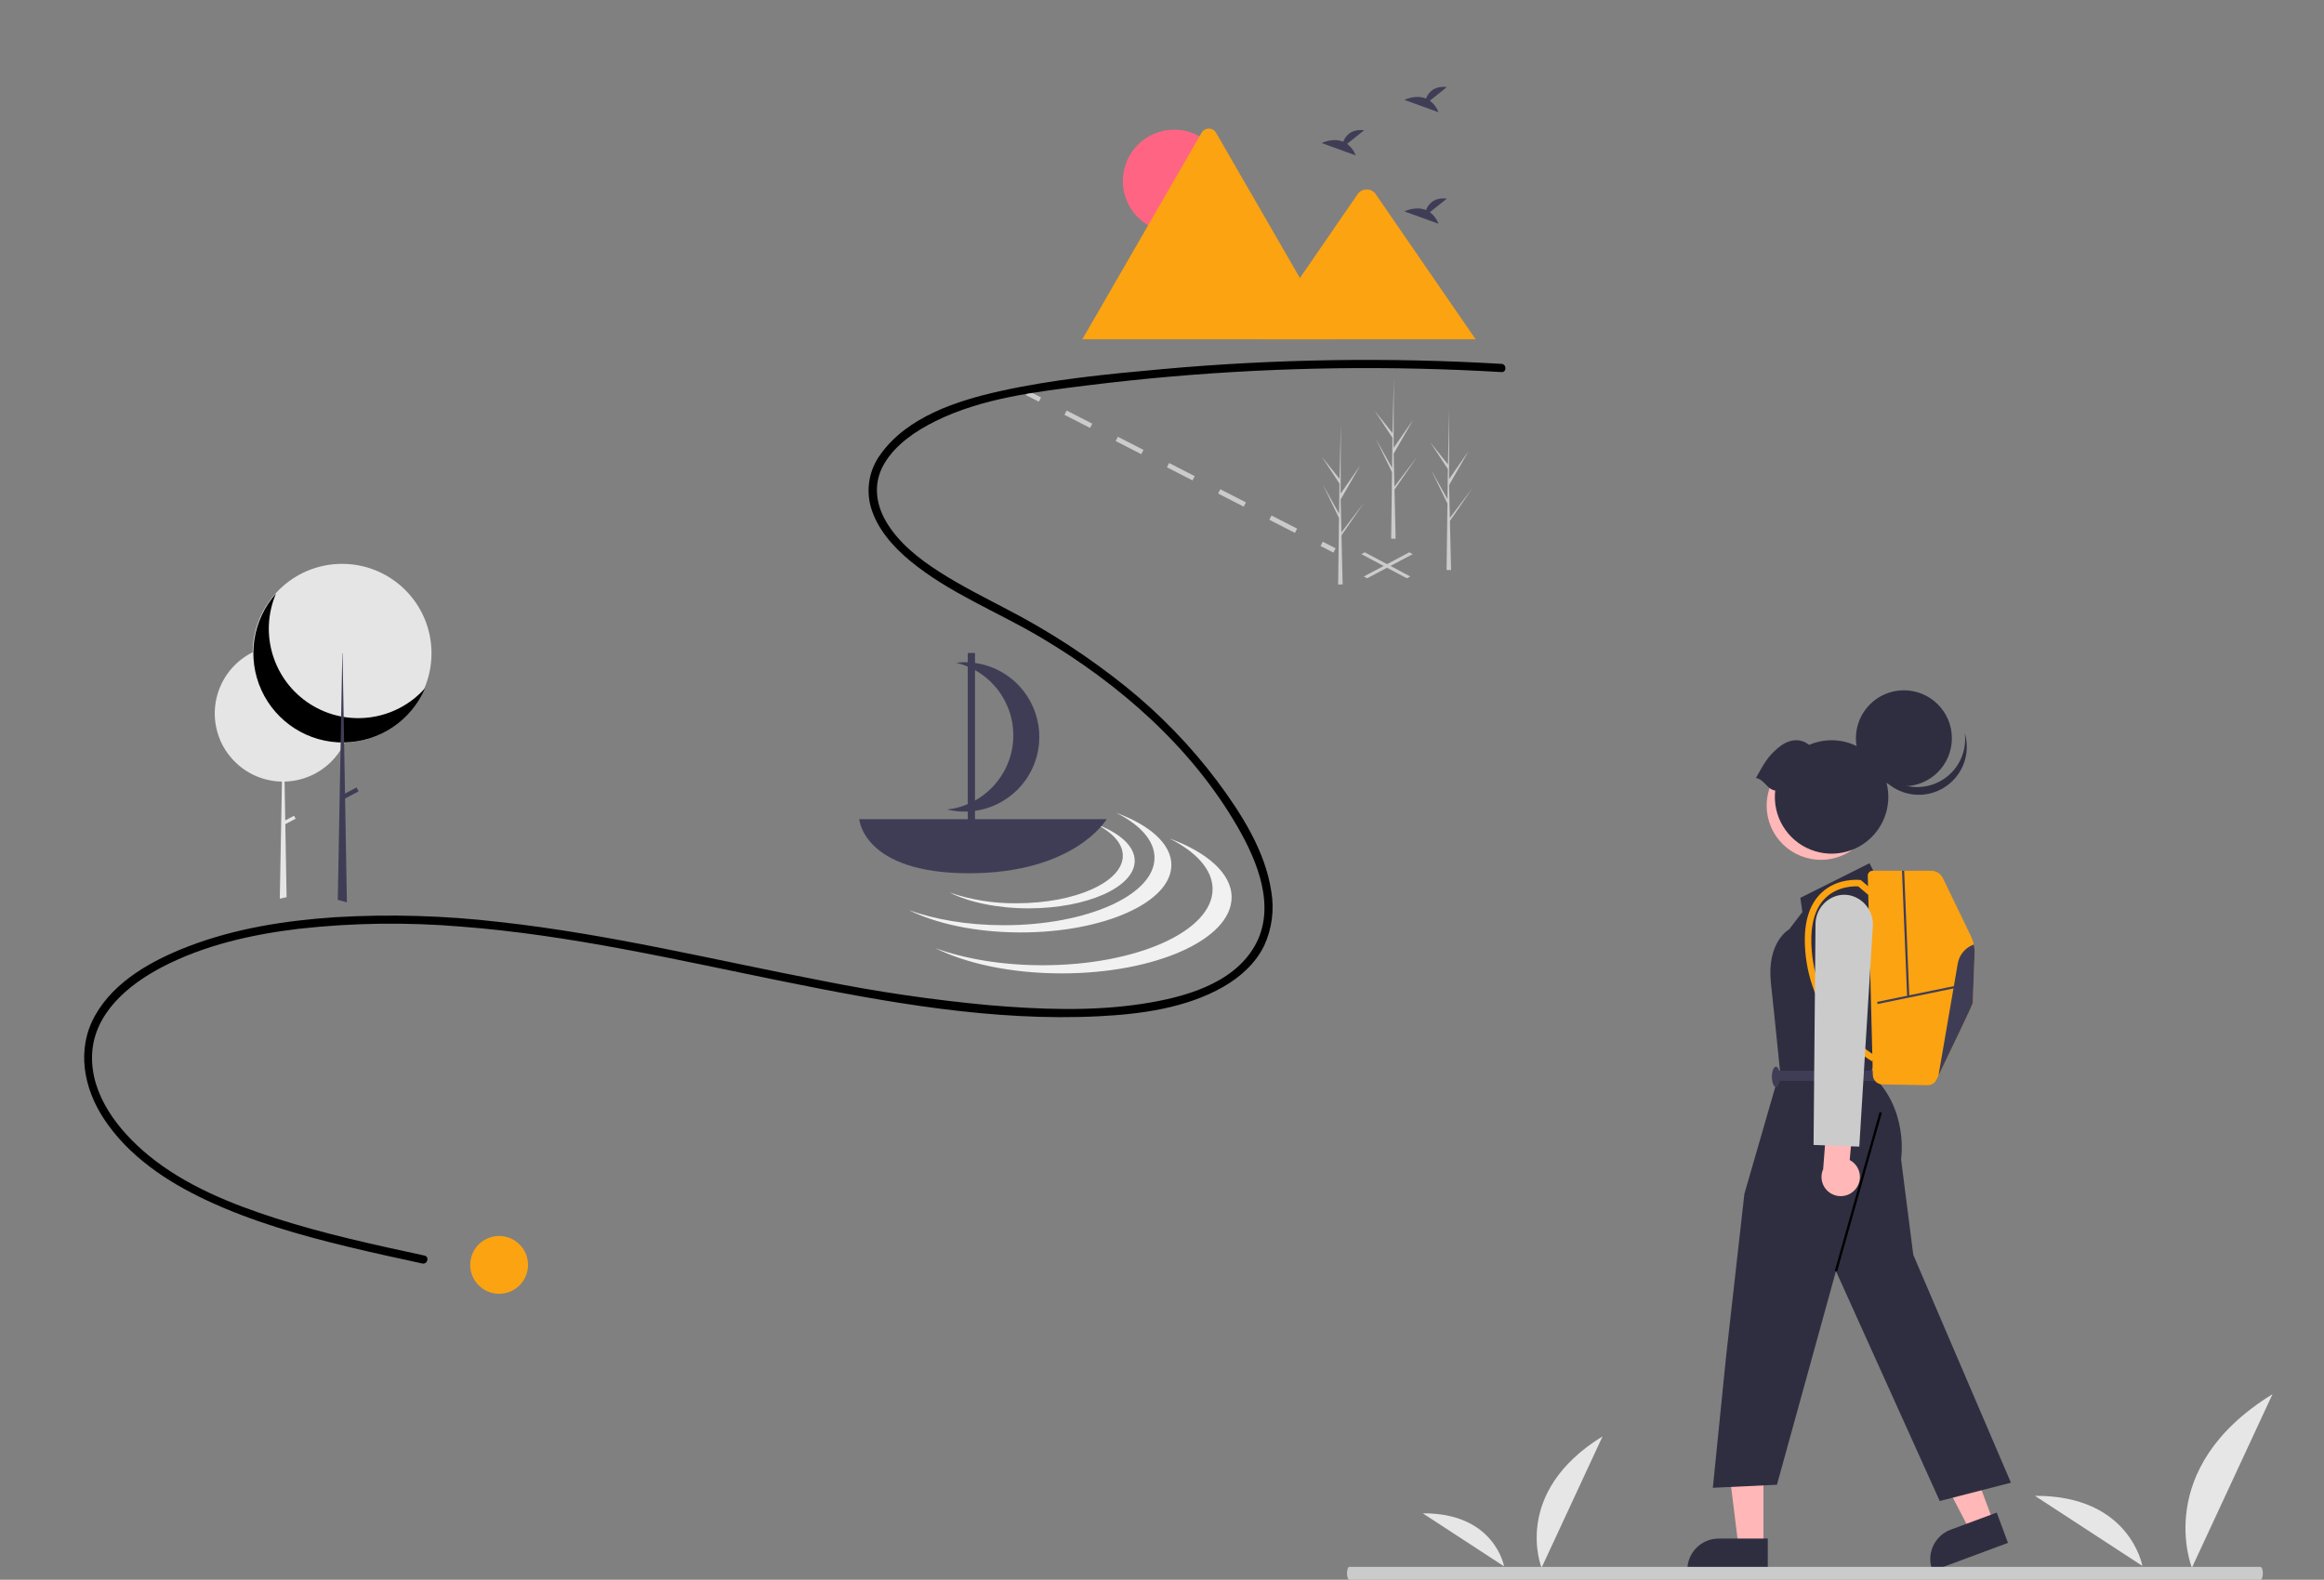 <?xml version="1.0" encoding="UTF-8"?>
<svg width="856px" height="582px" viewBox="0 0 856 582" xmlns="http://www.w3.org/2000/svg" xmlns:xlink="http://www.w3.org/1999/xlink" version="1.1">
 <rect x="0" y="0" width="856" height="582" fill="#808080" stroke="none"/>
 <!-- Generated by Pixelmator Pro 2.0.5 -->
 <path id="efdf5e1f-6b90-40c1-9274-afa2b16f39be-1520" d="M567.81 577.553 C567.81 577.553 556.577 549.903 590.275 529.166 Z" fill="#e6e6e6" fill-opacity="1" stroke="none"/>
 <path id="af7fe47f-56e6-4bb6-aa0f-d6efaf86a160-1521" d="M553.995 577.05 C553.995 577.05 550.569 557.342 524.048 557.512 Z" fill="#e6e6e6" fill-opacity="1" stroke="none"/>
 <path id="a08d42bc-6ae2-46d7-9736-aba59e52cc48-1522" d="M807.349 577.553 C807.349 577.553 792.509 541.024 837.028 513.628 Z" fill="#e6e6e6" fill-opacity="1" stroke="none"/>
 <path id="bafd7749-4c33-42a1-9524-e744b9f16454-1523" d="M789.098 576.888 C789.098 576.888 784.572 550.852 749.534 551.076" fill="#e6e6e6" fill-opacity="1" stroke="none"/>
 <path id="Path" d="M518.204 213.051 L501.427 204.14 502.683 203.473 519.459 212.385 Z" fill="#cbcbcb" fill-opacity="1" stroke="none"/>
 <path id="Path-1" d="M503.57 213.051 L502.316 212.385 519.091 203.473 520.346 204.14 Z" fill="#cbcbcb" fill-opacity="1" stroke="none"/>
 <path id="Path-2" d="M377.898 145.559 L378.708 143.979 383.447 146.407 382.637 147.987 Z" fill="#cbcbcb" fill-opacity="1" stroke="none"/>
 <path id="Path-3" d="M476.966 196.324 L467.533 191.49 468.342 189.91 477.775 194.744 Z M458.1 186.657 L448.667 181.823 449.476 180.243 458.909 185.077 Z M439.234 176.989 L429.801 172.155 430.611 170.575 440.044 175.409 Z M420.369 167.322 L410.936 162.488 411.745 160.908 421.178 165.742 Z M401.503 157.654 L392.07 152.821 392.88 151.241 402.312 156.074 Z" fill="#cbcbcb" fill-opacity="1" stroke="none"/>
 <path id="Path-4" d="M486.398 201.157 L487.208 199.577 491.947 202.006 491.137 203.586 Z" fill="#cbcbcb" fill-opacity="1" stroke="none"/>
 <path id="Path-5" d="M129.377 262.81 Q129.377 263.642 129.323 264.46 C129.121 267.604 128.327 270.682 126.981 273.531 126.971 273.555 126.959 273.578 126.948 273.6 126.886 273.732 126.821 273.865 126.755 273.995 126.355 274.801 125.911 275.584 125.426 276.341 120.921 283.402 113.192 287.751 104.819 287.938 L105.067 302.232 108.309 300.525 108.888 301.626 105.092 303.624 105.556 330.172 105.561 330.527 103.055 331.085 103.06 330.728 103.849 287.94 C97.145 287.844 90.76 285.065 86.12 280.226 85.962 280.063 85.806 279.894 85.653 279.727 L85.635 279.708 C83.722 277.621 82.174 275.226 81.057 272.624 81.082 272.651 81.108 272.677 81.132 272.705 75.893 260.454 81.122 246.244 93.052 240.31 93.139 240.267 93.227 240.225 93.314 240.182 105.099 234.505 119.268 238.807 125.909 250.077 126.062 250.334 126.21 250.596 126.352 250.861 128.342 254.529 129.381 258.637 129.376 262.81 Z" fill="#e5e5e5" fill-opacity="1" stroke="none"/>
 <path id="Path-6" d="M158.937 240.67 C158.937 258.865 144.188 273.614 125.993 273.614 107.799 273.614 93.049 258.865 93.049 240.67 93.049 222.476 107.799 207.726 125.993 207.726 144.188 207.726 158.937 222.476 158.937 240.67 Z" fill="#e5e5e5" fill-opacity="1" stroke="none"/>
 <path id="Path-7" d="M101.668 218.666 C95.322 233.513 100.669 250.771 114.298 259.428 127.928 268.085 145.822 265.589 156.563 253.533 151.433 265.534 139.703 273.375 126.653 273.528 113.603 273.681 101.693 266.116 96.284 254.238 90.875 242.361 92.986 228.41 101.668 218.666 Z" fill="#000000" fill-opacity="1" stroke="none"/>
 <path id="Path-8" d="M127.775 332.446 L124.411 331.502 124.418 331.14 125.426 276.341 125.476 273.609 125.477 273.529 125.654 263.955 125.909 250.078 125.909 250.076 126.082 240.67 126.175 240.67 126.353 250.861 126.584 264.124 126.749 273.535 126.749 273.605 126.756 273.993 126.756 273.995 127.076 292.34 127.109 294.163 127.769 332.081 Z" fill="#3f3d56" fill-opacity="1" stroke="none"/>
 <path id="Path-9" d="M125.877 292.971 L131.323 290.104 132.082 291.545 126.636 294.412 Z" fill="#3f3d56" fill-opacity="1" stroke="none"/>
 <path id="Path-10" d="M553.044 134.052 C511.463 131.594 469.757 132.235 428.271 135.97 408.276 137.777 387.962 139.729 368.336 144.091 352.528 147.604 334.181 153.542 324.332 167.372 320.15 173.021 318.852 180.301 320.823 187.047 323.171 194.931 329.013 201.493 335.235 206.633 349.555 218.463 367.322 225.347 383.193 234.746 412.171 251.906 438.691 275.035 455.713 304.417 463.204 317.346 470.329 334.538 461.988 348.784 453.817 362.741 435.576 367.55 420.7 369.817 402.055 372.659 382.849 371.888 364.126 370.297 343.6 368.383 323.188 365.393 302.975 361.34 263.376 353.737 224.137 344.064 183.988 339.666 163.857 337.298 143.556 336.711 123.322 337.911 105.047 339.144 86.617 342.035 69.45 348.624 56.221 353.701 42.12 361.384 34.975 374.195 28.087 386.545 30.773 400.787 38.273 412.181 47.298 425.891 61.37 435.286 76 442.152 92.658 449.97 110.475 455.038 128.315 459.348 137.363 461.534 146.46 463.51 155.558 465.476 157.456 465.886 158.267 462.971 156.362 462.559 138.016 458.595 119.616 454.617 101.726 448.879 85.17 443.568 68.227 436.765 54.669 425.614 43.7 416.592 33.272 403.415 33.919 388.433 34.572 373.33 47.244 362.785 59.664 356.294 75.185 348.183 92.82 344.232 110.1 342.167 129.886 339.962 149.84 339.69 169.678 341.356 209.733 344.404 248.893 353.528 288.165 361.487 326.317 369.218 365.66 376.377 404.758 374.394 420.255 373.608 436.86 371.388 450.544 363.565 456.808 359.984 462.458 354.933 465.642 348.36 468.51 342.107 469.417 335.131 468.243 328.352 466.025 313.46 457.18 299.651 448.354 287.79 438.68 274.924 427.458 263.3 414.941 253.178 401.204 242.123 386.393 232.474 370.73 224.377 362.423 220.004 353.999 215.799 346.083 210.733 338.493 205.877 331.007 200.033 326.372 192.149 322.363 185.33 321.628 177.547 325.803 170.631 330.026 163.636 337.302 158.757 344.477 155.192 361.765 146.602 381.864 144.303 400.778 141.947 441.39 136.906 482.318 134.865 523.231 135.841 Q538.147 136.192 553.044 137.077 C554.988 137.191 554.982 134.166 553.044 134.052 Z" fill="#000000" fill-opacity="1" stroke="none"/>
 <path id="Path-11" d="M526.665 37.094 L532.946 32.07 C528.067 31.532 526.062 34.193 525.242 36.299 521.43 34.716 517.28 36.791 517.28 36.791 L529.847 41.353 C529.213 39.66 528.109 38.182 526.665 37.094 Z" fill="#3f3d56" fill-opacity="1" stroke="none"/>
 <path id="Path-12" d="M496.184 52.997 L502.465 47.974 C497.585 47.435 495.58 50.097 494.76 52.203 490.948 50.62 486.798 52.694 486.798 52.694 L499.365 57.257 C498.731 55.563 497.628 54.086 496.184 52.997 Z" fill="#3f3d56" fill-opacity="1" stroke="none"/>
 <path id="Path-13" d="M526.665 78.178 L532.946 73.154 C528.067 72.616 526.062 75.277 525.242 77.383 521.43 75.8 517.28 77.875 517.28 77.875 L529.847 82.437 C529.213 80.744 528.109 79.266 526.665 78.178 Z" fill="#3f3d56" fill-opacity="1" stroke="none"/>
 <g id="e2dfab6d-8627-4cc0-b13e-69de57259a01">
  <path id="bedd3b2f-f695-46eb-9812-80ad4d1341b6" d="M451.429 66.697 C451.429 77.148 442.957 85.62 432.506 85.62 422.055 85.62 413.582 77.148 413.582 66.697 413.582 56.246 422.055 47.774 432.506 47.774 442.957 47.774 451.429 56.246 451.429 66.697 Z" fill="#ff6583" fill-opacity="1" stroke="none"/>
  <path id="efdddea5-7f44-48b8-bec9-83339a7f085f-1524" d="M491.846 125.009 L399.013 125.009 C398.897 125.01 398.781 125.001 398.666 124.981 L442.573 48.935 C443.118 47.97 444.14 47.374 445.248 47.374 446.356 47.374 447.378 47.97 447.924 48.935 L477.389 99.966 478.8 102.408 Z" fill="#fca311" fill-opacity="1" stroke="none"/>
  <path id="f8d22fd6-a75d-4da9-80c1-fba8d7f50740-1525" d="M543.531 125.01 L463.24 125.01 478.798 102.41 479.917 100.782 500.191 71.331 C500.916 70.419 501.995 69.859 503.157 69.79 504.32 69.72 505.457 70.148 506.285 70.967 506.39 71.082 506.487 71.203 506.577 71.331 Z" fill="#fca311" fill-opacity="1" stroke="none"/>
 </g>
 <path id="Path-14" d="M411.086 299.424 C419.886 303.822 425.243 309.631 425.243 316.002 425.243 329.726 400.408 340.852 369.774 340.852 356.455 340.852 344.235 338.747 334.673 335.242 344.829 340.318 359.572 343.515 375.986 343.515 406.621 343.515 431.455 332.389 431.455 318.664 431.455 310.907 423.518 303.982 411.086 299.424 Z" fill="#f1f1f1" fill-opacity="1" stroke="none"/>
 <path id="Path-15" d="M430.659 308.852 C440.588 313.814 446.633 320.368 446.633 327.557 446.633 343.044 418.61 355.598 384.042 355.598 369.013 355.598 355.225 353.223 344.436 349.267 355.896 354.995 372.531 358.602 391.053 358.602 425.62 358.602 453.643 346.048 453.643 330.562 453.643 321.808 444.686 313.994 430.659 308.852 Z" fill="#f1f1f1" fill-opacity="1" stroke="none"/>
 <path id="Path-16" d="M403.596 303.577 C409.795 306.675 413.569 310.768 413.569 315.256 413.569 324.925 396.073 332.764 374.49 332.764 366.081 332.872 357.717 331.536 349.761 328.811 356.916 332.388 367.303 334.64 378.867 334.64 400.45 334.64 417.946 326.801 417.946 317.132 417.946 311.667 412.354 306.787 403.596 303.577 Z" fill="#f1f1f1" fill-opacity="1" stroke="none"/>
 <path id="Path-17" d="M316.492 301.802 C316.492 301.802 317.855 321.713 356.905 321.713 395.955 321.713 407.614 301.802 407.614 301.802 Z" fill="#3f3d56" fill-opacity="1" stroke="none"/>
 <path id="Path-18" d="M371.92 249.559 C366.282 245.276 359.207 243.34 352.174 244.157 365.146 247.285 374.003 259.271 373.183 272.59 372.362 285.909 362.101 296.718 348.843 298.229 361.507 301.286 374.579 295.043 380.16 283.271 385.741 271.5 382.302 257.428 371.92 249.559 Z" fill="#3f3d56" fill-opacity="1" stroke="none"/>
 <path id="Path-19" d="M356.461 240.564 L359.124 240.564 359.124 303.941 356.461 303.941 Z" fill="#3f3d56" fill-opacity="1" stroke="none"/>
 <path id="Path-20" d="M534.103 193.475 L534.088 193.45 534.052 191.902 542.393 179.792 534.062 190.743 534.032 191.071 533.747 178.692 540.952 166.137 533.727 176.518 533.802 150.873 533.802 150.788 533.8 150.872 533.321 171.083 526.755 162.873 533.3 172.824 533.157 183.897 527.114 173.091 533.134 185.524 533.054 191.681 532.834 208.738 532.818 210.012 Q533.652 210.019 534.47 209.985 L534.092 193.601 Z" fill="#cbcbcb" fill-opacity="1" stroke="none"/>
 <path id="Path-21" d="M494.165 198.8 L494.151 198.775 494.115 197.227 502.456 185.117 494.125 196.069 494.095 196.396 493.809 184.017 501.014 171.462 493.789 181.843 493.864 156.198 493.864 156.113 493.862 156.197 493.383 176.408 486.817 168.198 493.362 178.149 493.219 189.222 487.177 178.416 493.197 190.849 493.117 197.006 492.896 214.063 492.88 215.337 Q493.715 215.344 494.532 215.31 L494.154 198.926 Z" fill="#cbcbcb" fill-opacity="1" stroke="none"/>
 <path id="Path-22" d="M513.69 181.937 L513.676 181.913 513.64 180.365 521.981 168.254 513.65 179.206 513.62 179.533 513.335 167.155 520.539 154.599 513.314 164.98 513.39 139.335 513.389 139.25 513.387 139.334 512.909 159.546 506.342 151.336 512.887 161.287 512.744 172.359 506.702 161.553 512.722 173.987 512.642 180.143 512.421 197.2 512.405 198.475 Q513.24 198.481 514.057 198.447 L513.68 182.064 Z" fill="#cbcbcb" fill-opacity="1" stroke="none"/>
 <path id="Path-23" d="M194.491 465.99 C194.491 471.872 189.723 476.64 183.841 476.64 177.959 476.64 173.191 471.872 173.191 465.99 173.191 460.108 177.959 455.34 183.841 455.34 189.723 455.34 194.491 460.108 194.491 465.99 Z" fill="#fca311" fill-opacity="1" stroke="none"/>
 <path id="Path-24" d="M734.301 560.872 L725.687 564.072 709.244 532.372 721.957 527.649 Z" fill="#ffb7b7" fill-opacity="1" stroke="none"/>
 <path id="Path-25" d="M739.599 568.405 L711.826 578.724 711.696 578.372 C709.478 572.402 712.519 565.764 718.489 563.546 L718.49 563.546 735.452 557.243 Z" fill="#2f2e41" fill-opacity="1" stroke="none"/>
 <path id="Path-26" d="M649.535 569.817 L640.346 569.816 635.975 534.374 649.536 534.375 Z" fill="#ffb7b7" fill-opacity="1" stroke="none"/>
 <path id="Path-27" d="M651.129 578.724 L621.501 578.723 621.501 578.348 C621.501 571.98 626.663 566.817 633.032 566.816 L633.034 566.816 651.129 566.817 Z" fill="#2f2e41" fill-opacity="1" stroke="none"/>
 <path id="Path-28" d="M691.604 324.011 L688.606 318.015 663.123 330.756 663.872 336.003 659 342.374 C659 342.374 650.756 346.871 652.255 361.861 L653.754 376.101 655.628 394.464 642.512 439.808 635.766 499.768 630.894 548.11 654.503 546.986 676.239 468.289 714.463 552.982 740.696 546.237 704.72 462.293 700.223 427.067 C700.223 427.067 703.221 408.329 688.98 395.588 L691.229 388.842 691.229 380.53 698.724 340.875 Z" fill="#2f2e41" fill-opacity="1" stroke="none"/>
 <path id="Path-29" d="M675.815 468.169 L692.304 409.709 693.152 409.948 676.663 468.408 Z" fill="#000000" fill-opacity="1" stroke="none"/>
 <path id="Path-30" d="M654.129 394.464 L690.854 394.464 690.854 398.211 654.129 398.211 Z" fill="#3f3d56" fill-opacity="1" stroke="none"/>
 <path id="Path-31" d="M655.628 396.712 C655.628 398.782 654.957 400.46 654.129 400.46 653.301 400.46 652.63 398.782 652.63 396.712 652.63 394.642 653.301 392.965 654.129 392.965 654.957 392.965 655.628 394.642 655.628 396.712 Z" fill="#3f3d56" fill-opacity="1" stroke="none"/>
 <path id="Path-32" d="M688.22 287.205 C693.513 296.887 689.955 309.025 680.273 314.318 670.592 319.61 658.453 316.052 653.161 306.371 647.868 296.689 651.426 284.55 661.108 279.258 670.789 273.966 682.928 277.524 688.22 287.205 Z" fill="#ffb7b7" fill-opacity="1" stroke="none"/>
 <path id="Path-33" d="M718.936 271.982 C718.936 281.743 711.023 289.656 701.262 289.656 691.501 289.656 683.588 281.743 683.588 271.982 683.588 262.221 691.501 254.308 701.262 254.308 711.023 254.308 718.936 262.221 718.936 271.982 Z" fill="#2f2e41" fill-opacity="1" stroke="none"/>
 <path id="Path-34" d="M723.69 270.089 C725.591 276.474 723.74 283.385 718.903 287.965 714.066 292.546 707.065 294.018 700.793 291.773 694.521 289.527 690.044 283.946 689.213 277.337 691.839 286.153 700.787 291.481 709.789 289.589 718.791 287.696 724.837 279.216 723.69 270.089 Z" fill="#2f2e41" fill-opacity="1" stroke="none"/>
 <path id="Path-35" d="M653.867 291.241 C652.801 300.634 658.173 309.573 666.968 313.039 675.763 316.506 685.789 313.636 691.418 306.042 697.047 298.447 696.877 288.02 691.003 280.613 685.129 273.207 675.014 270.667 666.337 274.418 662.847 271.604 658.519 272.476 655.001 275.447 651.023 278.806 649.842 281.113 646.757 286.637 649.791 287.063 650.833 290.815 653.867 291.241 Z" fill="#2f2e41" fill-opacity="1" stroke="none"/>
 <path id="Path-36" d="M727.304 351.322 C727.08 357.243 726.637 368.896 726.637 369.491 726.637 370.118 717.802 388.411 713.985 396.284 L713.985 396.288 C713.714 396.843 713.47 397.346 713.254 397.789 712.652 399.037 711.378 399.82 709.993 399.794 L693.313 399.494 C691.408 399.462 689.867 397.933 689.819 396.029 L687.959 322.645 C687.946 322.156 688.132 321.683 688.473 321.332 688.814 320.982 689.282 320.784 689.771 320.784 L711.282 320.784 C713.136 320.785 714.827 321.846 715.634 323.515 L725.958 344.874 C726.926 346.881 727.388 349.095 727.304 351.322 Z" fill="#fca311" fill-opacity="1" stroke="none"/>
 <path id="Path-37" d="M689.529 390.993 C685.249 388.399 681.403 385.149 678.132 381.361 670.532 372.813 665.909 362.03 664.959 350.631 664.111 340.878 666.046 333.629 670.711 329.084 676.64 323.307 684.711 324.146 685.051 324.185 L685.413 324.226 690.88 328.853 689.333 330.681 684.441 326.542 C682.943 326.467 676.829 326.45 672.363 330.819 668.252 334.84 666.564 341.436 667.346 350.424 668.25 361.277 672.639 371.546 679.86 379.699 682.975 383.302 686.626 386.404 690.685 388.895 Z" fill="#fca311" fill-opacity="1" stroke="none"/>
 <path id="Path-38" d="M691.423 369.099 L720.568 363.113 720.729 363.895 691.584 369.881 Z" fill="#3f3d56" fill-opacity="1" stroke="none"/>
 <path id="Path-39" d="M700.561 320.8 L701.359 320.768 703.252 367.143 702.454 367.175 Z" fill="#3f3d56" fill-opacity="1" stroke="none"/>
 <path id="Path-40" d="M727.304 351.322 C727.08 357.243 726.637 368.896 726.637 369.491 726.637 370.118 717.802 388.411 713.985 396.284 L721.099 354.975 C721.66 351.739 723.919 349.056 727.012 347.952 727.251 349.059 727.349 350.191 727.304 351.322 Z" fill="#3f3d56" fill-opacity="1" stroke="none"/>
 <path id="Path-41" d="M683.593 437.895 C684.868 436.252 685.35 434.128 684.909 432.095 684.468 430.063 683.149 428.33 681.307 427.363 L682.753 411.368 673.247 408.119 671.523 430.736 C670.072 434.009 671.299 437.85 674.378 439.676 677.458 441.503 681.416 440.737 683.593 437.895 Z" fill="#ffb7b7" fill-opacity="1" stroke="none"/>
 <path id="Path-42" d="M684.835 422.418 L667.991 421.807 668.704 340.577 C668.679 335.863 671.67 331.661 676.132 330.141 678.165 329.465 680.362 329.463 682.397 330.135 687.143 331.742 690.197 336.362 689.815 341.359 Z" fill="#cbcbcb" fill-opacity="1" stroke="none"/>
 <path id="Path-43" d="M832.6 582 L497.013 582 C496.527 582 496.133 580.934 496.133 579.619 496.133 578.304 496.527 577.238 497.013 577.238 L832.6 577.238 C833.086 577.238 833.481 578.304 833.481 579.619 833.481 580.934 833.086 582 832.6 582 Z" fill="#cbcbcb" fill-opacity="1" stroke="none"/>
</svg>
